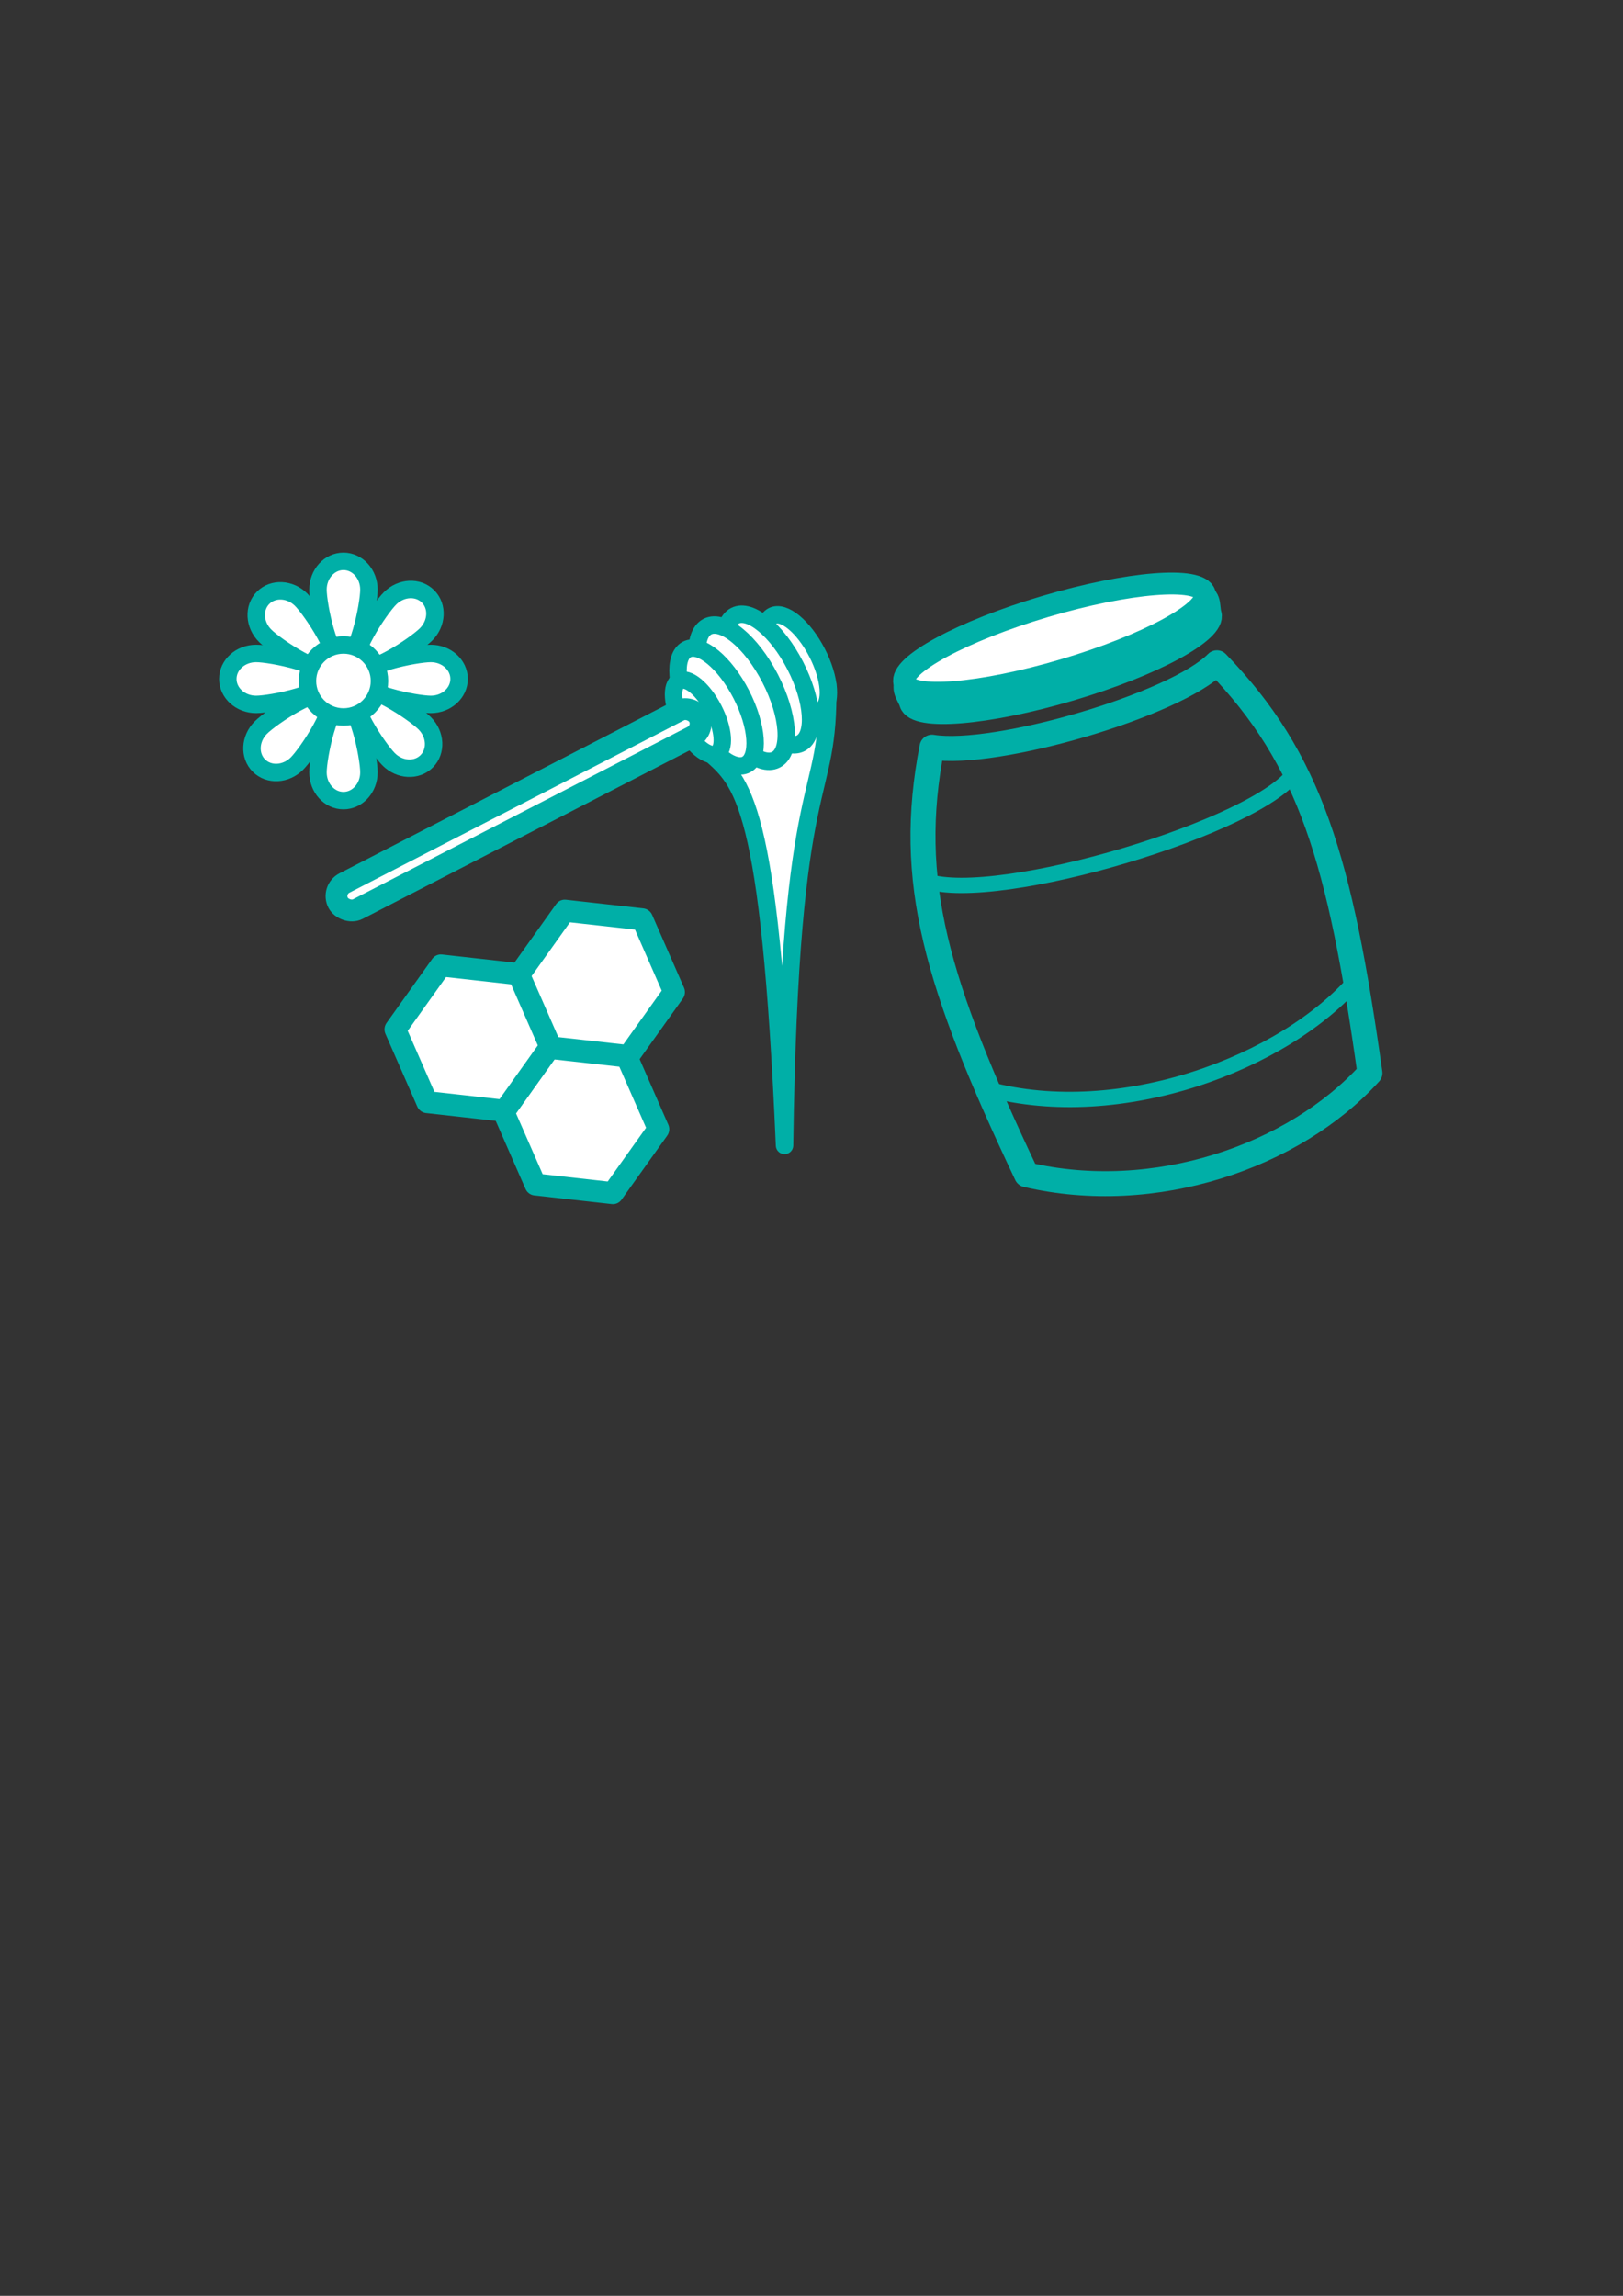 <?xml version="1.0" encoding="UTF-8"?>
<svg width="210mm" height="297mm" version="1.1" viewBox="0 0 744.094 1052.362" xmlns="http://www.w3.org/2000/svg">
 <rect x="0" y="0" width="744.094" height="1052.362" fill="#333333" stroke="none"/>
 <g stroke="#00afa7" stroke-linejoin="round">
  <g fill="#fff">
   <path d="m379.43 313.36c1.12 57.703-17.349 33.009-19.742 211.68-6.81-157.63-19.266-166.75-34.721-180.19" stroke-width="8"/>
   <ellipse transform="matrix(-.889 .458 -.458 -.889 0 0)" cx="-185.56" cy="-437.49" rx="10.405" ry="24.293" stroke-linecap="round" stroke-width="8"/>
   <ellipse transform="matrix(-.889 .458 -.458 -.889 0 0)" cx="-170.29" cy="-438.11" rx="14.08" ry="32.875" stroke-linecap="round" stroke-width="8"/>
   <ellipse transform="matrix(-.889 .458 -.458 -.889 0 0)" cx="-156.76" cy="-438.18" rx="14.692" ry="34.304" stroke-linecap="round" stroke-width="8"/>
   <ellipse transform="matrix(-.889 .458 -.458 -.889 0 0)" cx="-143.62" cy="-438.53" rx="12.713" ry="29.684" stroke-linecap="round" stroke-width="8"/>
   <ellipse transform="matrix(-.889 .458 -.458 -.889 0 0)" cx="-133.87" cy="-438.79" rx="8.039" ry="18.768" stroke-linecap="round" stroke-width="8"/>
   <rect transform="matrix(-.889 .458 -.458 -.889 0 0)" x="-134.37" y="-445.55" width="186.07" height="13.429" ry="6.714" stroke-linecap="round" stroke-width="10"/>
  </g>
  <g fill="#fff" stroke-linecap="round" stroke-width="18.239">
   <path transform="matrix(-.086 -.547 .536 -.084 61.031 648.77)" d="m230.25 459.08-63.518 17.02-46.499-46.499 17.02-63.518 63.518-17.02 46.499 46.499z"/>
   <path transform="matrix(-.086 -.547 .536 -.084 61.031 648.77)" d="m340.38 490.14-63.518 17.02-46.499-46.499 17.02-63.518 63.518-17.02 46.499 46.499z"/>
   <path transform="matrix(-.086 -.547 .536 -.084 61.031 648.77)" d="m311.48 379.53-63.518 17.02-46.499-46.499 17.02-63.518 63.518-17.02 46.499 46.499z"/>
  </g>
  <g stroke-linecap="round">
   <path d="m424.64 403.82c32.666 11.089 153.68-25.44 169.21-50.111 16.777 45.982 16.763 46.007 27.931 95.407-32.874 38.184-108.14 66.553-169.09 50.074-18.453-45.666-18.675-45.799-28.057-95.369z" fill="none" stroke-width="7.036"/>
   <path d="m427.3 342.49c29.044 4.706 111.56-19.351 130.61-38.679 42.964 44.456 56.375 90.197 70.149 188.04-34.795 38.382-98.893 60.34-157.42 46.618-41.561-87.862-55.273-134.61-43.34-195.98z" fill="none" stroke-width="11.456"/>
   <path d="m555.05 281.51c2.373 8.012-26.275 23.516-64.308 34.78-38.034 11.263-71.051 14.021-73.424 6.008-2.373-8.012-17.708-13.31 63.944-37.016 81.651-23.706 71.415-11.785 73.788-3.773z" fill="#fff" stroke-width="10.024"/>
   <ellipse transform="matrix(.959 -.284 .284 .959 0 0)" cx="380.45" cy="417.69" rx="71.822" ry="15.13" fill="#fff" stroke-width="10.024"/>
  </g>
  <g fill="#fff" stroke-linecap="round" stroke-width="8">
   <path d="m169.14 270.26c0 7.151-5.228 32.749-11.678 32.749s-11.678-25.598-11.678-32.749 5.228-12.947 11.678-12.947 11.678 5.797 11.678 12.947z"/>
   <path d="m197.53 322.89c-7.151 0-32.749-5.228-32.749-11.678 0-6.449 25.598-11.678 32.749-11.678s12.947 5.228 12.947 11.678-5.797 11.678-12.947 11.678z"/>
   <path d="m117.4 322.89c7.151 0 32.749-5.228 32.749-11.678 0-6.449-25.598-11.678-32.749-11.678s-12.947 5.228-12.947 11.678 5.797 11.678 12.947 11.678z"/>
   <path d="m169.14 354.04c0-7.151-5.228-32.749-11.678-32.749-6.449 0-11.678 25.598-11.678 32.749 0 7.151 5.228 12.947 11.678 12.947s11.678-5.797 11.678-12.947z"/>
   <path d="m195.34 290.79c-5.056 5.056-26.854 19.46-31.414 14.899-4.561-4.561 9.843-26.358 14.899-31.414 5.056-5.056 12.852-5.458 17.413-0.898 4.561 4.561 4.159 12.356-0.898 17.412z"/>
   <path d="m178.21 348.07c-5.056-5.056-19.46-26.854-14.899-31.414 4.561-4.561 26.358 9.843 31.414 14.899 5.056 5.056 5.458 12.852 0.898 17.412-4.561 4.561-12.356 4.159-17.412-0.898z"/>
   <path d="m121.55 291.41c5.056 5.056 26.854 19.46 31.414 14.899 4.561-4.561-9.843-26.358-14.899-31.414-5.056-5.056-12.852-5.458-17.412-0.898-4.561 4.561-4.159 12.356 0.898 17.412z"/>
   <path d="m136.11 350.03c5.056-5.056 19.46-26.854 14.899-31.414-4.561-4.561-26.358 9.843-31.414 14.899s-5.458 12.852-0.898 17.412 12.356 4.159 17.412-0.898z"/>
   <circle cx="157.47" cy="312.15" r="16.501"/>
  </g>
 </g>
</svg>
